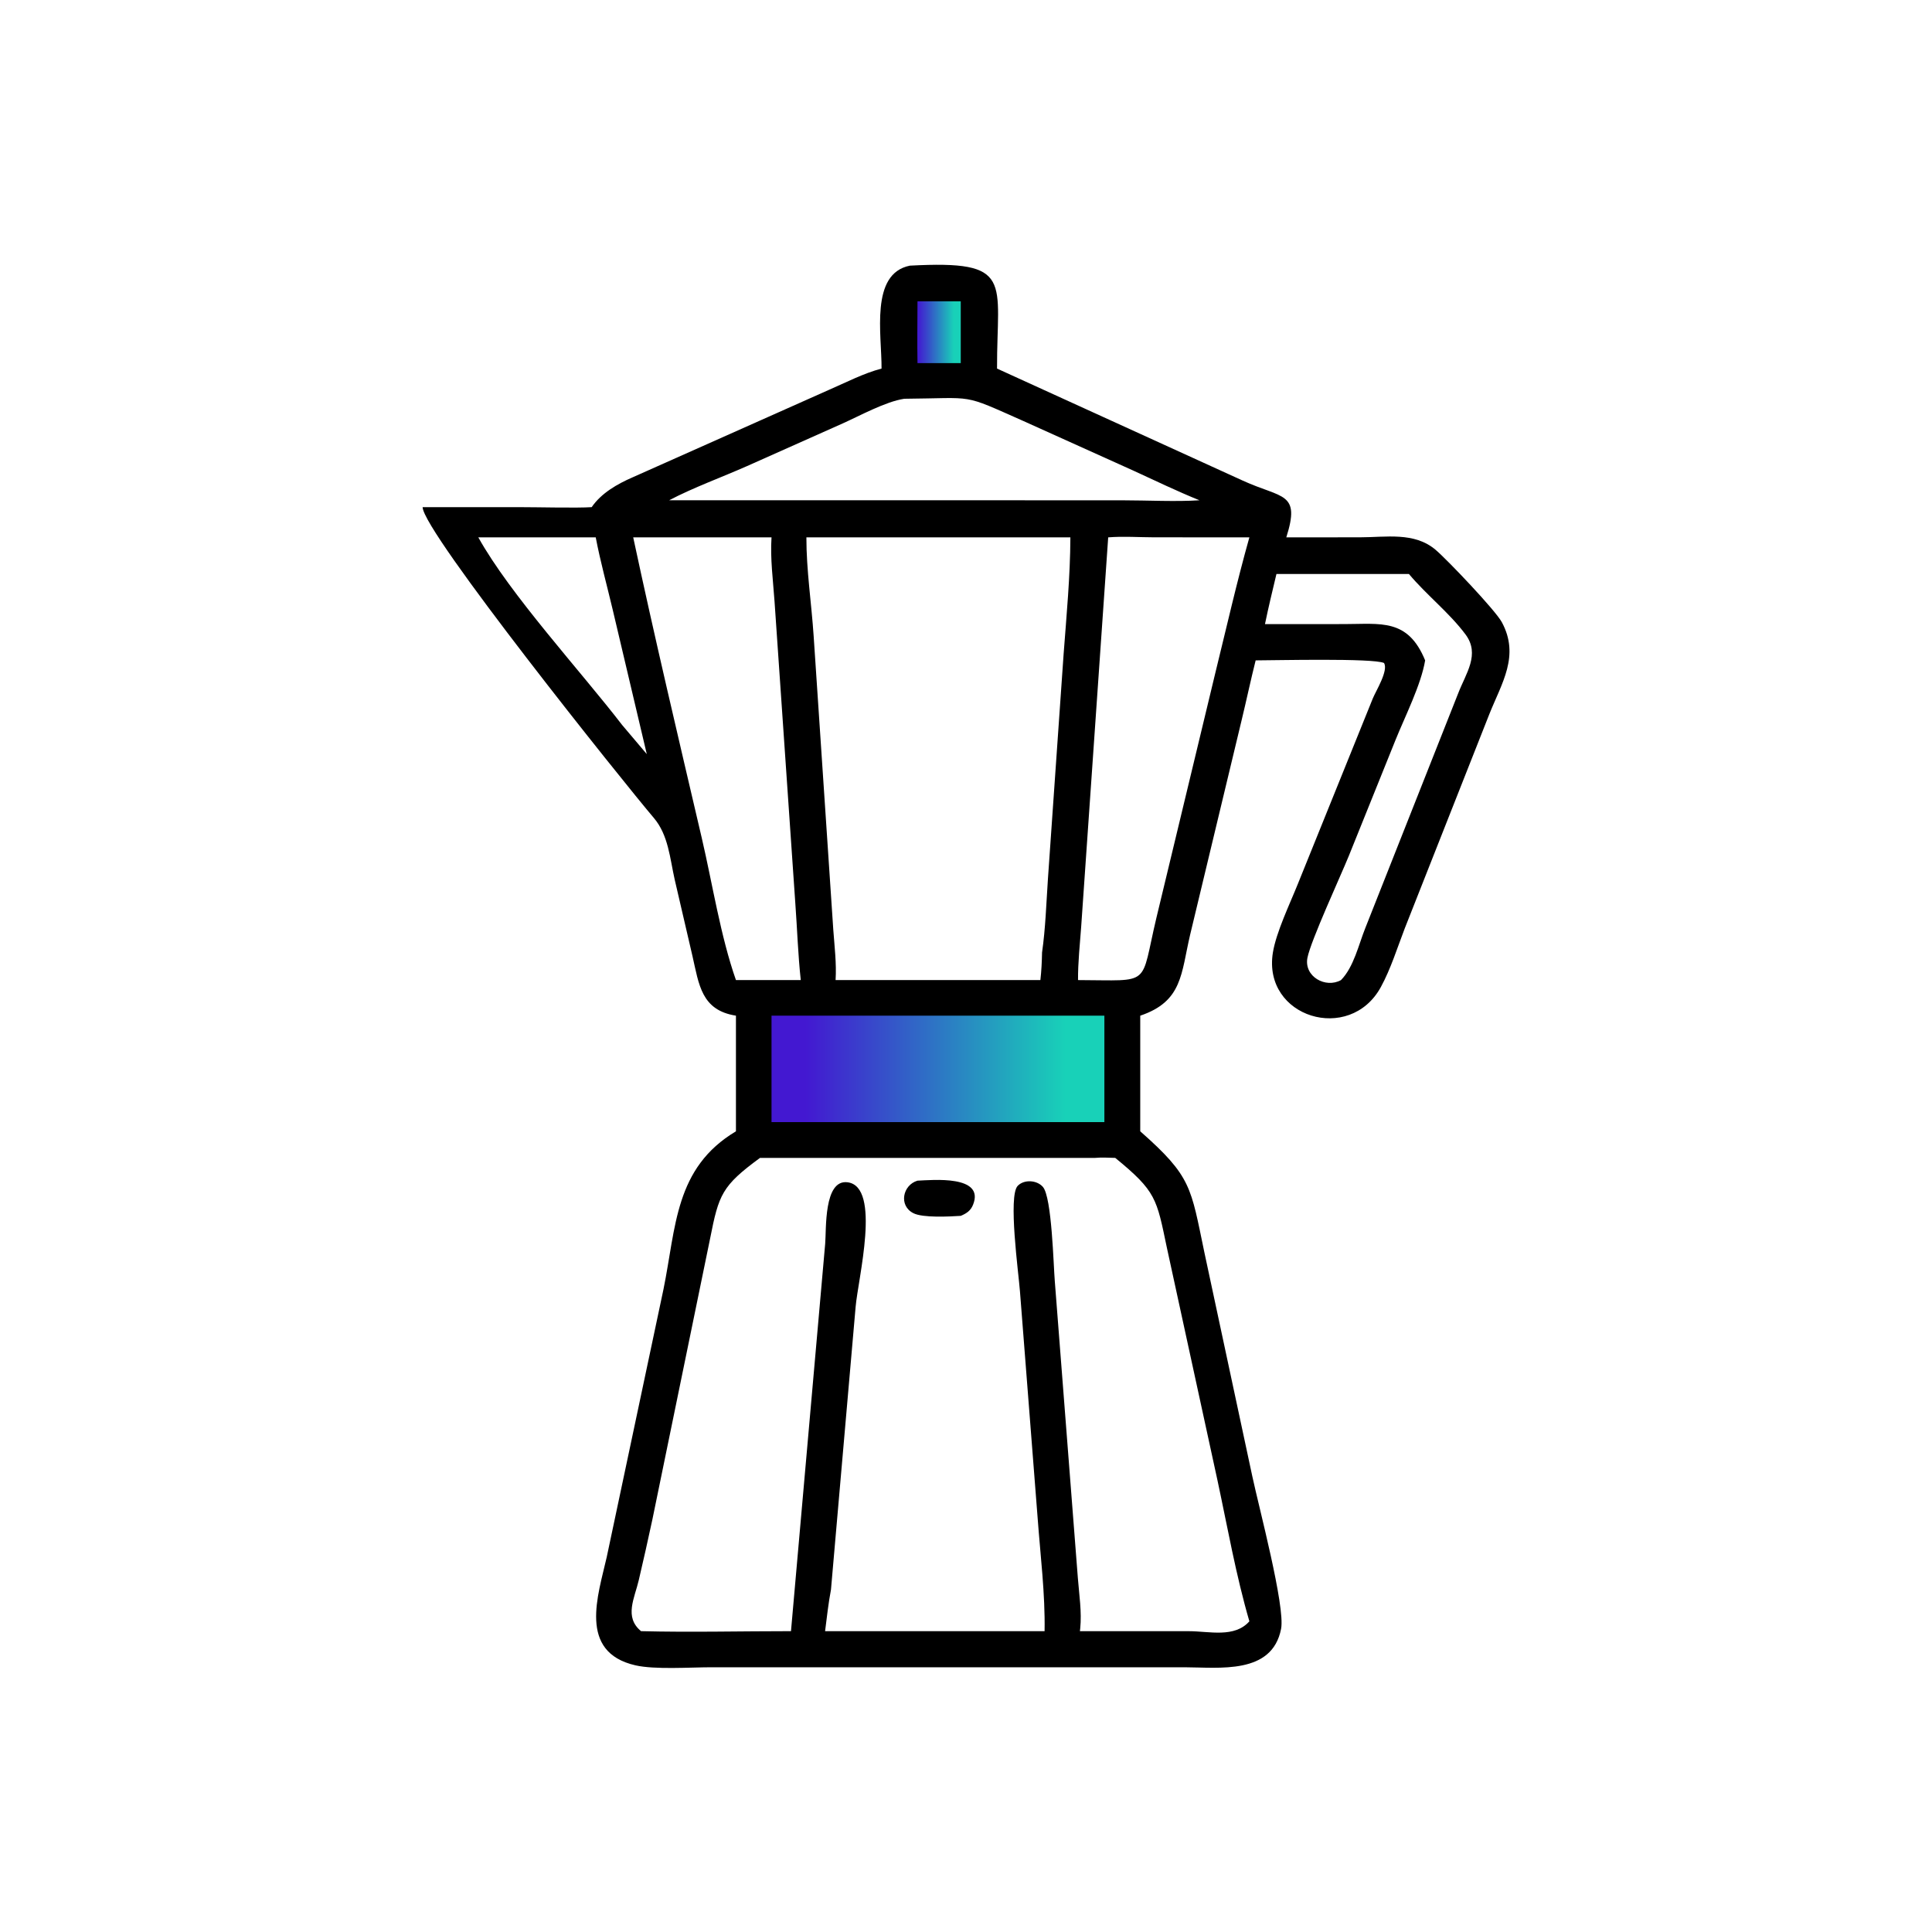 <svg width="80" height="80" viewBox="0 0 80 80" fill="none" xmlns="http://www.w3.org/2000/svg">
<path d="M31 42V47H46V42H31Z" fill="url(#paint0_linear_200_91)"/>
<path d="M37 12V16H41V12H37Z" fill="url(#paint1_linear_200_91)"/>
<path d="M36.503 15.262C36.514 13.859 36.015 11.334 37.675 11C42.027 10.767 41.274 11.614 41.285 15.262L51.466 19.904C53.092 20.647 53.861 20.365 53.263 22.251L56.31 22.249C57.389 22.249 58.559 22.017 59.443 22.765C59.932 23.179 61.921 25.27 62.187 25.762C62.939 27.156 62.186 28.277 61.669 29.574L58.17 38.437C57.861 39.239 57.589 40.12 57.178 40.872C55.888 43.232 52.275 42.131 52.707 39.447C52.842 38.607 53.409 37.428 53.733 36.622L56.847 28.916C56.977 28.6 57.5 27.766 57.309 27.453C56.859 27.245 52.774 27.344 51.994 27.345C51.785 28.174 51.61 29.012 51.408 29.843L49.281 38.704C48.902 40.311 48.974 41.464 47.215 42.057V46.845C49.349 48.726 49.304 49.154 49.873 51.87L51.857 61.137C52.125 62.401 53.226 66.527 53.047 67.447C52.675 69.355 50.484 69.04 49.043 69.038L29.446 69.038C28.564 69.039 27.116 69.141 26.313 68.958C23.917 68.411 24.773 66.035 25.123 64.477L27.473 53.387C27.999 50.812 27.933 48.364 30.474 46.845V42.057C29.041 41.832 28.944 40.772 28.673 39.587L27.938 36.423C27.74 35.547 27.678 34.58 27.074 33.869C25.82 32.395 17.5 22 17.5 21C19.5 21 20.732 20.999 21.5 21C22.263 21 23.894 21.041 24.5 21C24.9 20.415 25.572 20.036 26.191 19.767L34.325 16.143C35.028 15.838 35.763 15.455 36.503 15.262ZM37.991 12.476C37.989 13.329 37.975 14.183 37.991 15.036H39.783V12.476H37.991ZM37.444 16.512C36.669 16.628 35.611 17.213 34.886 17.537L30.921 19.305C29.881 19.765 28.704 20.191 27.708 20.715H40.076L46.514 20.717C47.489 20.717 48.719 20.78 49.667 20.715C48.743 20.343 47.842 19.904 46.936 19.49L42.384 17.437C39.772 16.279 40.435 16.488 37.444 16.512ZM26.22 22.251C27.109 26.412 28.092 30.558 29.059 34.701C29.5 36.587 29.835 38.764 30.474 40.583H33.158C33.043 39.529 33.01 38.456 32.932 37.397L32.072 24.905C32.011 24.033 31.889 23.124 31.947 22.251H26.22ZM45.888 22.251L44.769 38.377C44.715 39.109 44.634 39.85 44.639 40.583C47.732 40.59 47.197 40.887 47.886 37.998L50.331 27.836C50.789 25.975 51.214 24.096 51.734 22.251L47.783 22.249C47.164 22.248 46.504 22.2 45.888 22.251ZM33.391 22.251C33.388 23.604 33.603 24.992 33.692 26.343L34.505 38.503C34.555 39.19 34.642 39.896 34.6 40.583H43.08C43.124 40.201 43.141 39.826 43.149 39.442C43.293 38.436 43.324 37.4 43.393 36.386L44.043 27.071C44.163 25.466 44.316 23.862 44.322 22.251H33.391ZM21.899 22.251H19.806C21.12 24.616 24.058 27.805 25.763 30.022L26.782 31.226L25.37 25.243C25.135 24.25 24.859 23.253 24.668 22.251H21.899ZM52.855 23.767C52.691 24.458 52.522 25.148 52.38 25.844L55.661 25.842C57.167 25.843 58.295 25.594 59.012 27.345C58.844 28.354 58.179 29.665 57.784 30.645L55.85 35.445C55.526 36.244 54.273 38.959 54.138 39.661C53.988 40.437 54.892 40.939 55.528 40.583C56.059 40.041 56.259 39.111 56.536 38.424L60.38 28.71C60.697 27.885 61.298 27.096 60.685 26.272C60.011 25.369 59.069 24.637 58.34 23.767H52.855ZM31.947 42.057V46.464H45.73V42.057H31.947ZM45.343 47.946H31.47C29.887 49.107 29.764 49.465 29.406 51.275L27.014 62.918C26.835 63.756 26.646 64.593 26.451 65.427C26.276 66.179 25.834 66.959 26.545 67.543C28.609 67.595 30.687 67.542 32.753 67.543L34.169 51.501C34.22 50.914 34.103 48.824 35.099 48.956C36.502 49.142 35.525 52.962 35.429 54.12L34.409 65.822C34.3 66.393 34.239 66.967 34.165 67.543H43.254C43.281 65.997 43.081 64.42 42.968 62.877L42.235 53.481C42.177 52.713 41.735 49.519 42.142 49.102C42.41 48.828 42.937 48.863 43.184 49.147C43.557 49.575 43.622 52.411 43.677 53.051L44.632 65.345C44.685 66.028 44.799 66.751 44.729 67.434L44.717 67.543L49.234 67.544C50.075 67.545 51.117 67.833 51.734 67.135C51.176 65.22 50.831 63.247 50.413 61.298L48.317 51.661C47.891 49.626 47.879 49.336 46.18 47.946C45.903 47.939 45.619 47.92 45.343 47.946Z" fill="currentColor"/>
<path d="M39.783 50.346C39.312 50.376 38.216 50.435 37.822 50.236C37.202 49.923 37.377 49.07 37.991 48.889C38.609 48.861 40.781 48.65 40.294 49.881C40.196 50.131 40.023 50.245 39.783 50.346Z" fill="currentColor"/>
<defs>
<linearGradient id="paint0_linear_200_91" x1="33.344" y1="44.5" x2="44.125" y2="44.5" gradientUnits="userSpaceOnUse">
<stop stop-color="#4318D1"/>
<stop offset="1" stop-color="#18D1B8"/>
</linearGradient>
<linearGradient id="paint1_linear_200_91" x1="38" y1="14" x2="39.5" y2="14" gradientUnits="userSpaceOnUse">
<stop stop-color="#4318D1"/>
<stop offset="1" stop-color="#18D1B8"/>
</linearGradient>
</defs>
</svg>
